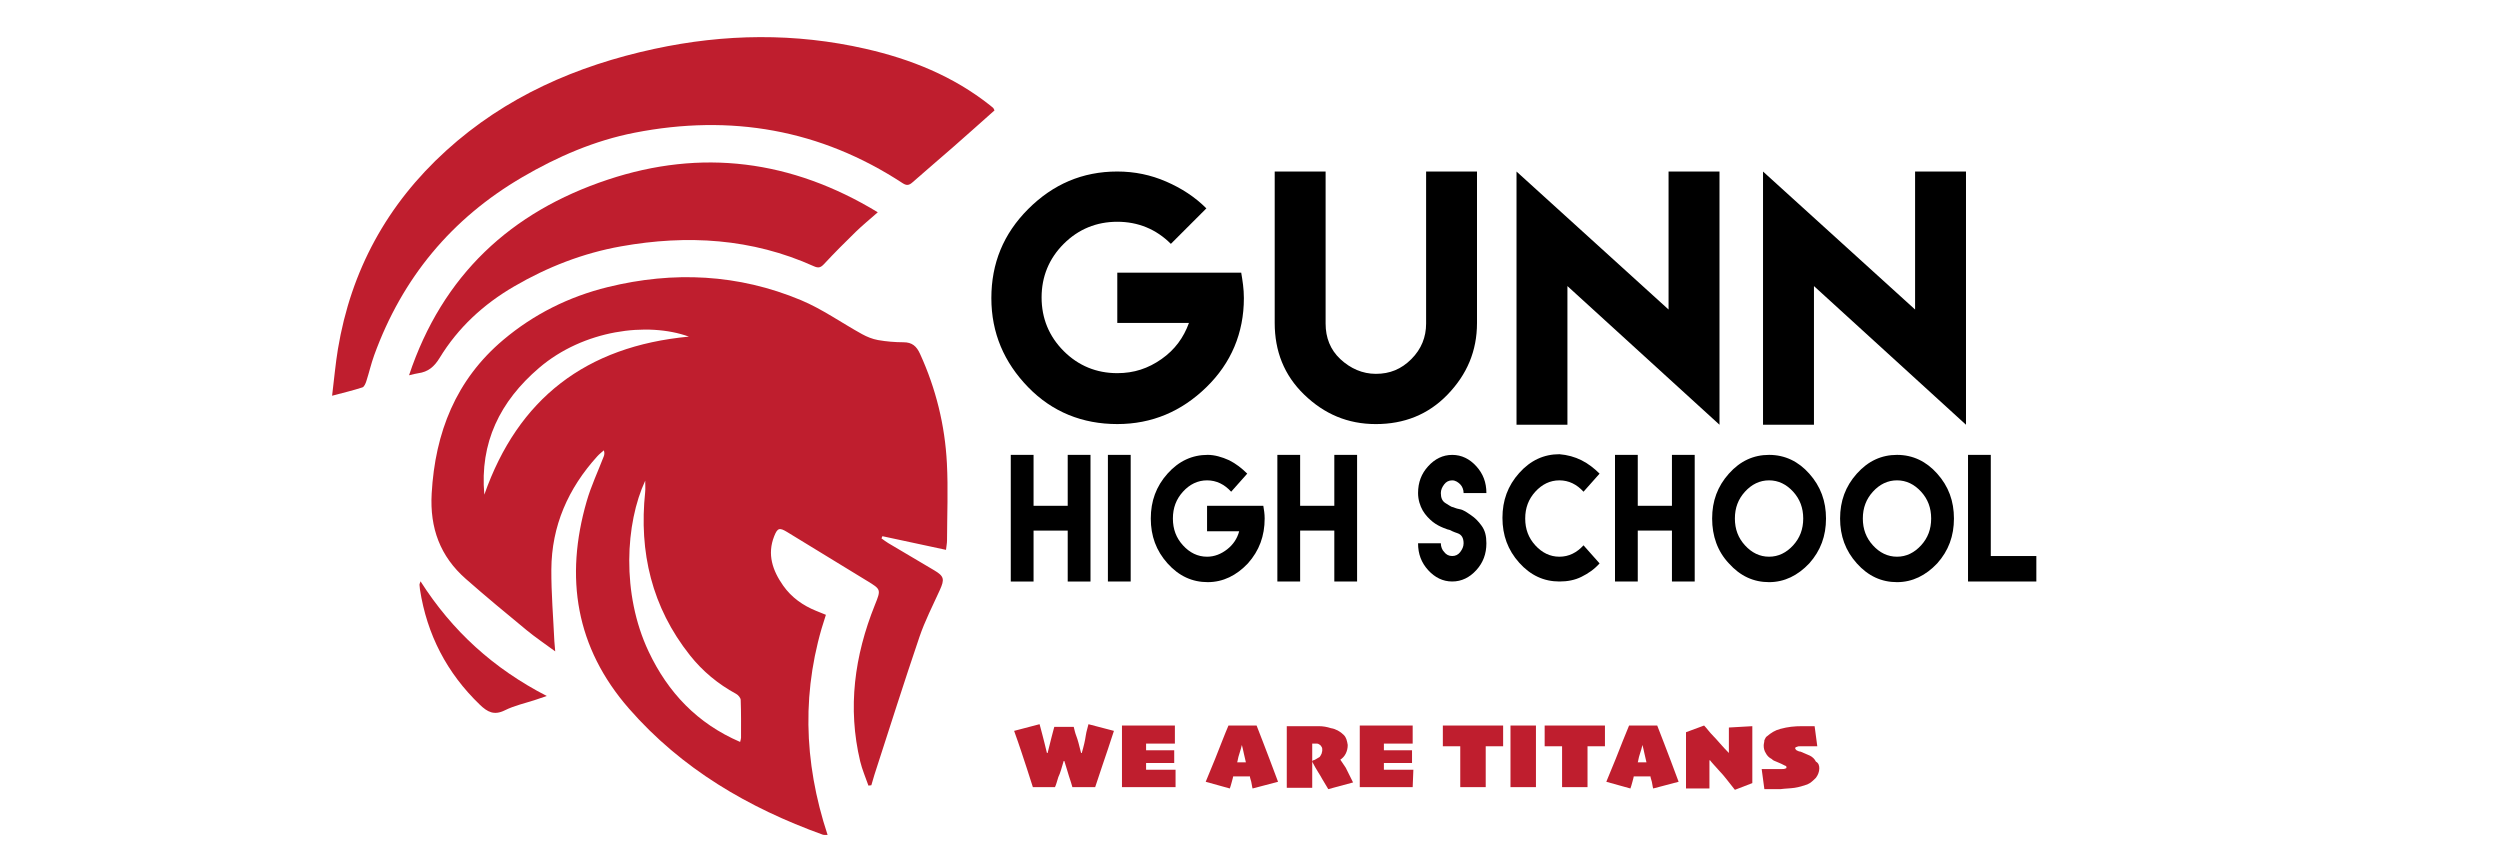 <?xml version="1.0" encoding="utf-8"?>
<!-- Generator: Adobe Illustrator 16.0.4, SVG Export Plug-In . SVG Version: 6.00 Build 0)  -->
<!DOCTYPE svg PUBLIC "-//W3C//DTD SVG 1.1//EN" "http://www.w3.org/Graphics/SVG/1.1/DTD/svg11.dtd">
<svg version="1.1" id="Gunn_Logo" xmlns="http://www.w3.org/2000/svg" xmlns:xlink="http://www.w3.org/1999/xlink" x="0px" y="0px"
	 width="201px" height="69px" viewBox="0 0 201 69" enable-background="new 0 0 201 69" xml:space="preserve">
<g id="Gunn_">
	<g enable-background="new    ">
		<path d="M93.761,14.599c1.239,0.538,2.316,1.238,3.231,2.154l-2.854,2.854c-1.185-1.185-2.639-1.777-4.308-1.777
			c-1.67,0-3.124,0.593-4.309,1.777c-1.185,1.185-1.777,2.64-1.777,4.309c0,1.67,0.593,3.124,1.777,4.309
			c1.185,1.185,2.639,1.777,4.309,1.777c1.346,0,2.477-0.377,3.554-1.131c1.077-0.755,1.778-1.724,2.208-2.908H89.83v-4.04h5.762
			h2.37h1.832c0.107,0.646,0.214,1.292,0.214,2.046c0,2.801-1.023,5.225-3.016,7.163C95,33.072,92.63,34.095,89.83,34.095
			c-2.801,0-5.225-0.97-7.163-2.962c-1.939-1.993-2.962-4.362-2.962-7.163c0-2.8,0.97-5.171,2.962-7.163
			c1.993-1.993,4.362-3.017,7.163-3.017C91.229,13.791,92.522,14.061,93.761,14.599z"/>
		<path d="M118.751,13.791v8.133v4.04c0,2.262-0.808,4.146-2.37,5.763c-1.561,1.616-3.5,2.369-5.763,2.369
			c-2.262,0-4.147-0.808-5.762-2.369c-1.617-1.562-2.37-3.501-2.37-5.763v-4.04v-8.133h4.093v8.133v3.662v0.431
			c0,1.131,0.377,2.1,1.184,2.855c0.809,0.754,1.778,1.185,2.855,1.185c1.13,0,2.047-0.377,2.854-1.185
			c0.81-0.808,1.187-1.777,1.187-2.855v-0.431v-3.662v-8.133H118.751z"/>
		<path d="M134.152,24.886V13.791h4.095v20.358L126.021,23v11.149h-4.093V13.791L134.152,24.886z"/>
		<path d="M153.973,24.886V13.791h4.093v20.358L145.842,23v11.149h-4.095V13.791L153.973,24.886z"/>
	</g>
</g>
<g id="HIGH_SCHOOL">
	<g enable-background="new    ">
		<path d="M83.098,36.572v4.094h2.746v-4.094h1.832v10.181h-1.832v-4.095h-2.746v4.095h-1.832V36.572H83.098z"/>
		<path d="M89.075,36.572h1.832v10.181h-1.832V36.572z"/>
		<path d="M98.824,37.004c0.538,0.27,1.023,0.646,1.454,1.076l-1.292,1.454c-0.539-0.592-1.185-0.914-1.938-0.914
			c-0.754,0-1.401,0.322-1.939,0.914c-0.539,0.595-0.808,1.293-0.808,2.155s0.269,1.562,0.808,2.154
			c0.539,0.592,1.185,0.916,1.939,0.916c0.592,0,1.13-0.216,1.615-0.593c0.484-0.378,0.808-0.862,0.969-1.454h-2.584v-2.047h2.584
			h1.077h0.862c0.055,0.323,0.108,0.646,0.108,1.023c0,1.4-0.433,2.585-1.347,3.608c-0.916,0.969-1.992,1.508-3.231,1.508
			c-1.238,0-2.316-0.485-3.231-1.508c-0.916-1.023-1.346-2.208-1.346-3.608c0-1.399,0.431-2.585,1.346-3.609
			c0.916-1.023,1.993-1.508,3.231-1.508C97.639,36.572,98.23,36.734,98.824,37.004z"/>
		<path d="M104.531,36.572v4.094h2.748v-4.094h1.831v10.181h-1.831v-4.095h-2.748v4.095H102.7V36.572H104.531z"/>
		<path d="M116.057,42.442c-0.268-0.107-0.591-0.269-0.861-0.484c-0.269-0.215-0.591-0.538-0.809-0.914
			c-0.214-0.378-0.375-0.863-0.375-1.401c0-0.861,0.27-1.562,0.809-2.153c0.538-0.594,1.184-0.917,1.938-0.917
			s1.401,0.323,1.939,0.917c0.538,0.591,0.808,1.292,0.808,2.153h-1.832c0-0.27-0.107-0.538-0.269-0.7
			c-0.161-0.161-0.377-0.322-0.646-0.322c-0.269,0-0.483,0.106-0.646,0.322c-0.161,0.216-0.269,0.431-0.269,0.7
			c0,0.376,0.107,0.647,0.377,0.809s0.483,0.323,0.592,0.323c0.054,0,0.216,0.107,0.538,0.162c0.323,0.053,0.594,0.268,0.917,0.483
			c0.322,0.215,0.592,0.485,0.861,0.861c0.269,0.377,0.377,0.809,0.377,1.399c0,0.863-0.27,1.562-0.808,2.156
			c-0.538,0.592-1.186,0.916-1.939,0.916s-1.399-0.324-1.938-0.916c-0.539-0.594-0.809-1.293-0.809-2.156h1.831
			c0,0.27,0.107,0.541,0.269,0.702c0.163,0.214,0.378,0.322,0.646,0.322c0.27,0,0.485-0.108,0.646-0.322
			c0.161-0.216,0.269-0.433,0.269-0.702c0-0.43-0.161-0.699-0.484-0.807c-0.323-0.106-0.539-0.216-0.646-0.269
			C116.489,42.605,116.327,42.552,116.057,42.442z"/>
		<path d="M127.152,37.004c0.539,0.27,1.022,0.646,1.454,1.076l-1.292,1.454c-0.539-0.592-1.185-0.914-1.939-0.914
			c-0.754,0-1.399,0.322-1.939,0.914c-0.538,0.595-0.809,1.293-0.809,2.155s0.271,1.562,0.809,2.154
			c0.54,0.592,1.186,0.916,1.939,0.916c0.755,0,1.4-0.324,1.939-0.916l1.292,1.454c-0.432,0.483-0.915,0.809-1.454,1.077
			c-0.539,0.27-1.131,0.378-1.777,0.378c-1.238,0-2.315-0.486-3.231-1.51c-0.915-1.021-1.347-2.208-1.347-3.608
			s0.432-2.585,1.347-3.607c0.916-1.023,1.993-1.509,3.231-1.509C126.021,36.572,126.613,36.734,127.152,37.004z"/>
		<path d="M131.676,36.572v4.094h2.748v-4.094h1.83v10.181h-1.83v-4.095h-2.748v4.095h-1.83V36.572H131.676z"/>
		<path d="M145.464,38.08c0.915,1.024,1.347,2.21,1.347,3.609c0,1.4-0.432,2.585-1.347,3.608c-0.915,0.969-1.992,1.508-3.231,1.508
			c-1.238,0-2.316-0.485-3.23-1.508c-0.916-0.971-1.347-2.208-1.347-3.608c0-1.399,0.431-2.585,1.347-3.609
			c0.914-1.023,1.992-1.508,3.23-1.508C143.526,36.572,144.603,37.111,145.464,38.08z M140.294,39.534
			c-0.54,0.595-0.809,1.293-0.809,2.155s0.269,1.562,0.809,2.154c0.539,0.592,1.185,0.916,1.938,0.916s1.4-0.324,1.94-0.916
			c0.537-0.593,0.807-1.292,0.807-2.154s-0.27-1.561-0.807-2.155c-0.54-0.592-1.187-0.914-1.94-0.914S140.833,38.942,140.294,39.534
			z"/>
		<path d="M155.751,38.08c0.916,1.024,1.346,2.21,1.346,3.609c0,1.4-0.43,2.585-1.346,3.608c-0.915,0.969-1.993,1.508-3.23,1.508
			c-1.241,0-2.317-0.485-3.232-1.508c-0.916-1.023-1.346-2.208-1.346-3.608c0-1.399,0.43-2.585,1.346-3.609
			c0.915-1.023,1.991-1.508,3.232-1.508C153.812,36.572,154.889,37.111,155.751,38.08z M150.58,39.534
			c-0.538,0.595-0.808,1.293-0.808,2.155s0.27,1.562,0.808,2.154c0.538,0.592,1.186,0.916,1.94,0.916
			c0.752,0,1.397-0.324,1.938-0.916c0.539-0.593,0.807-1.292,0.807-2.154s-0.268-1.561-0.807-2.155
			c-0.54-0.592-1.186-0.914-1.938-0.914C151.766,38.62,151.118,38.942,150.58,39.534z"/>
		<path d="M160.059,36.572v8.133h3.663v2.048h-5.493V36.572H160.059z"/>
	</g>
</g>
<g id="Helmet_1_">
	<g id="Helmet_Paths">
		<path fill-rule="evenodd" clip-rule="evenodd" fill="#BF1E2E" d="M70.871,43.287c0.18,0.127,0.352,0.265,0.541,0.377
			c1.23,0.732,2.466,1.457,3.697,2.188c0.802,0.477,0.849,0.716,0.449,1.596c-0.565,1.245-1.196,2.471-1.635,3.761
			C72.67,54.893,71.5,58.603,70.3,62.303c-0.089,0.275-0.163,0.554-0.244,0.831c-0.079,0.008-0.156,0.02-0.234,0.029
			c-0.224-0.649-0.504-1.285-0.663-1.949c-1.028-4.317-0.457-8.493,1.177-12.564c0.505-1.26,0.509-1.258-0.637-1.956
			c-2.135-1.304-4.269-2.608-6.403-3.913c-0.619-0.378-0.784-0.345-1.049,0.324c-0.584,1.466-0.13,2.77,0.719,3.978
			c0.67,0.953,1.59,1.602,2.665,2.036c0.234,0.097,0.47,0.19,0.771,0.312c-1.978,5.906-1.816,11.784,0.136,17.699
			c-0.188-0.009-0.295,0.011-0.384-0.021c-5.986-2.16-11.346-5.287-15.581-10.134c-4.289-4.91-5.178-10.537-3.402-16.678
			c0.354-1.226,0.907-2.396,1.366-3.591c0.05-0.131,0.086-0.269,0.013-0.5c-0.175,0.156-0.365,0.301-0.522,0.474
			c-2.347,2.586-3.682,5.603-3.7,9.115c-0.009,1.92,0.154,3.841,0.242,5.761c0.009,0.202,0.034,0.402,0.069,0.815
			c-0.875-0.645-1.614-1.139-2.297-1.704c-1.646-1.354-3.29-2.716-4.891-4.124c-2.063-1.813-2.902-4.083-2.745-6.862
			c0.278-4.916,1.954-9.15,5.757-12.355c2.445-2.061,5.276-3.476,8.401-4.244c5.287-1.299,10.499-1.052,15.533,1.05
			c1.718,0.718,3.271,1.829,4.915,2.734c0.396,0.218,0.838,0.396,1.28,0.475c0.671,0.118,1.361,0.176,2.043,0.177
			c0.696,0,1.052,0.311,1.336,0.933c1.278,2.799,2.002,5.738,2.159,8.794c0.107,2.066,0.018,4.143,0.01,6.215
			c-0.001,0.21-0.044,0.419-0.082,0.748c-1.737-0.372-3.426-0.733-5.114-1.098C70.919,43.169,70.895,43.229,70.871,43.287z
			 M59.506,59.652c0.04-0.176,0.073-0.254,0.073-0.332c0-1.017,0.012-2.032-0.027-3.048c-0.006-0.17-0.203-0.396-0.371-0.487
			c-1.449-0.787-2.695-1.818-3.715-3.106c-3.058-3.86-4.102-8.28-3.594-13.123c0.026-0.249,0.004-0.502,0.004-0.911
			c-1.588,3.41-1.926,9.08,0.27,13.733C53.704,55.68,56.063,58.169,59.506,59.652z M38.94,39.77
			c2.712-7.724,8.168-11.929,16.448-12.706c-3.317-1.204-8.474-0.541-12.046,2.514C40.199,32.266,38.564,35.588,38.94,39.77z"/>
		<path fill-rule="evenodd" clip-rule="evenodd" fill="#BF1E2E" d="M79.958,8.876c-1.126,1-2.237,1.996-3.36,2.979
			c-1.077,0.943-2.172,1.867-3.245,2.815c-0.269,0.238-0.469,0.261-0.782,0.057c-6.617-4.333-13.832-5.564-21.54-4.058
			c-3.218,0.628-6.194,1.917-9.022,3.567c-5.711,3.332-9.671,8.119-11.924,14.323c-0.247,0.682-0.408,1.395-0.631,2.085
			c-0.061,0.188-0.17,0.456-0.318,0.503c-0.743,0.242-1.507,0.423-2.435,0.67c0.166-1.347,0.27-2.554,0.467-3.746
			c1.049-6.324,3.957-11.647,8.701-15.957c4.783-4.343,10.485-6.832,16.731-8.182c5.657-1.223,11.328-1.3,16.985-0.01
			c3.644,0.83,7.056,2.2,10.018,4.549c0.084,0.066,0.168,0.131,0.248,0.204C79.881,8.703,79.893,8.75,79.958,8.876z"/>
		<path fill-rule="evenodd" clip-rule="evenodd" fill="#BF1E2E" d="M32.887,30.172c2.691-8.063,8.198-13.141,15.978-15.727
			c7.531-2.504,14.773-1.589,21.709,2.622c-0.664,0.585-1.239,1.054-1.768,1.568c-0.87,0.846-1.728,1.708-2.555,2.596
			c-0.264,0.283-0.449,0.34-0.811,0.177c-4.99-2.249-10.193-2.551-15.51-1.602c-3.058,0.546-5.907,1.657-8.6,3.225
			c-2.474,1.441-4.504,3.317-5.987,5.749c-0.432,0.708-0.926,1.122-1.719,1.228C33.435,30.033,33.251,30.089,32.887,30.172z"/>
		<path fill-rule="evenodd" clip-rule="evenodd" fill="#BF1E2E" d="M33.809,46.737c2.553,4.002,5.865,7.013,10.151,9.221
			c-0.429,0.146-0.659,0.227-0.891,0.303c-0.832,0.276-1.707,0.462-2.482,0.849c-0.862,0.427-1.393,0.14-2.007-0.45
			c-2.654-2.552-4.251-5.638-4.816-9.268c-0.02-0.126-0.03-0.256-0.038-0.382C33.724,46.97,33.748,46.931,33.809,46.737z"/>
	</g>
</g>
<g id="Titans">
	<path fill="#BF1E2E" d="M89.56,58.762c-0.323,1.023-0.646,1.94-0.916,2.748l-0.592,1.776h-1.832
		c-0.054-0.216-0.161-0.538-0.269-0.862c-0.108-0.323-0.215-0.754-0.377-1.238h-0.054c-0.162,0.538-0.27,0.97-0.431,1.293
		c-0.107,0.323-0.162,0.592-0.269,0.808h-1.777l-0.485-1.509c-0.269-0.808-0.592-1.83-1.023-3.016l2.046-0.537
		c0.054,0.16,0.107,0.429,0.215,0.807s0.215,0.863,0.377,1.508h0.054l0.323-1.291c0.108-0.378,0.162-0.647,0.215-0.81h1.562
		c0.054,0.215,0.108,0.484,0.215,0.754c0.107,0.269,0.216,0.702,0.377,1.347h0.054c0.161-0.539,0.27-1.022,0.323-1.4
		c0.054-0.377,0.162-0.646,0.216-0.914L89.56,58.762z"/>
	<path fill="#BF1E2E" d="M94.515,63.286h-4.309v-0.754c0-0.377,0-1.022,0-1.886c0-0.27,0-0.646,0-1.076v-1.238h4.255v1.453h-2.316
		v0.538h2.262v1.024h-2.262v0.538h2.37V63.286z"/>
	<path fill="#BF1E2E" d="M102.755,62.855l-2.047,0.539c-0.054-0.162-0.054-0.324-0.108-0.539c-0.054-0.216-0.106-0.323-0.106-0.432
		h-1.347c0,0.055-0.054,0.216-0.108,0.432c-0.054,0.215-0.107,0.377-0.161,0.539l-1.939-0.539l0.754-1.832
		c0.431-1.076,0.753-1.938,1.077-2.691h2.261c0.323,0.86,0.701,1.776,1.077,2.799L102.755,62.855z M100.169,61.292l-0.161-0.699
		c-0.053-0.27-0.107-0.484-0.161-0.698l0,0c-0.054,0.214-0.108,0.429-0.216,0.752s-0.107,0.484-0.162,0.646H100.169L100.169,61.292z
		"/>
	<path fill="#BF1E2E" d="M108.787,62.908l-1.993,0.539l-0.484-0.808c-0.162-0.323-0.485-0.754-0.808-1.4l0.055-0.108
		c0.107,0,0.161-0.053,0.268-0.107c0.108-0.054,0.161-0.107,0.27-0.16c0.054-0.055,0.108-0.161,0.162-0.271
		c0-0.054,0.054-0.161,0.054-0.27c0-0.106,0-0.215-0.054-0.268c-0.054-0.108-0.108-0.161-0.216-0.217
		c-0.055-0.054-0.161-0.054-0.216-0.054c-0.054,0-0.16,0-0.214,0h-0.108c0,0.054,0,0.215,0,0.432v2.154c0,0.323,0,0.646,0,0.97
		h-2.046v-0.862c0-0.323,0-0.916,0-1.776c0-0.271,0-0.646,0-1.078v-1.239h1.185c0.592,0,1.023,0,1.399,0
		c0.324,0,0.646,0.054,0.97,0.161c0.378,0.055,0.753,0.27,1.023,0.539c0.216,0.215,0.269,0.485,0.323,0.81
		c0,0.269-0.055,0.482-0.16,0.698c-0.108,0.216-0.271,0.377-0.434,0.485l0,0l0.434,0.646L108.787,62.908z"/>
	<path fill="#BF1E2E" d="M113.579,63.286h-4.254v-0.754c0-0.377,0-1.022,0-1.886c0-0.27,0-0.646,0-1.076v-1.238h4.254v1.453h-2.314
		v0.538h2.262v1.024h-2.262v0.538h2.37L113.579,63.286z"/>
	<path fill="#BF1E2E" d="M120.851,60h-1.399v0.646c0,0.217,0,0.432,0,0.701c0,0.43,0,0.753,0,1.076v0.862h-2.047
		c0-0.216,0-0.484,0-0.754v-1.83c0-0.218,0-0.433,0-0.702h-1.4v-1.668h4.847V60z"/>
	<path fill="#BF1E2E" d="M123.49,63.286h-2.047c0-0.27,0-0.646,0-1.078c0-0.431,0-0.969,0-1.562c0-0.27,0-0.646,0-1.076
		c0-0.432,0-0.809,0-1.238h2.047c0,0.321,0,0.699,0,1.077c0,0.376,0,0.808,0,1.184c0,0.646,0,1.131,0,1.455
		C123.49,62.371,123.49,62.855,123.49,63.286z"/>
	<path fill="#BF1E2E" d="M129.037,60h-1.4c0,0.217,0,0.432,0,0.646v1.777c0,0.324,0,0.593,0,0.862h-2.046v-0.754
		c0-0.271,0-0.646,0-1.185v-0.646c0-0.218,0-0.433,0-0.702h-1.4v-1.668h4.847V60z"/>
	<path fill="#BF1E2E" d="M134.961,62.855l-2.045,0.539c-0.055-0.162-0.055-0.324-0.108-0.539c-0.054-0.216-0.108-0.323-0.108-0.432
		h-1.346c0,0.055-0.053,0.216-0.107,0.432c-0.055,0.215-0.107,0.377-0.162,0.539l-1.938-0.539l0.753-1.832
		c0.432-1.076,0.755-1.938,1.078-2.691h2.262c0.324,0.86,0.7,1.776,1.077,2.799L134.961,62.855z M132.376,61.292l-0.161-0.699
		c-0.054-0.27-0.107-0.484-0.162-0.698l0,0c-0.053,0.214-0.105,0.429-0.215,0.752c-0.108,0.323-0.108,0.484-0.162,0.646H132.376
		L132.376,61.292z"/>
	<path fill="#BF1E2E" d="M140.887,58.385v1.239c0,0.323,0,0.646,0,0.969s0,0.808,0,1.293v1.076l-1.401,0.54
		c-0.483-0.594-0.861-1.131-1.238-1.509c-0.377-0.431-0.646-0.701-0.755-0.862h-0.054c0,0.379,0,0.755,0,1.24v1.023h-1.884
		c0-0.216,0-0.539,0-1.023c0-0.485,0-0.971,0-1.562c0-0.216,0-0.539,0-0.861c0-0.323,0-0.699,0-1.077l1.454-0.538
		c0.215,0.214,0.43,0.538,0.754,0.86c0.323,0.324,0.7,0.808,1.239,1.347l0,0c0-0.27,0-0.645,0-0.969c0-0.322,0-0.7,0-1.078
		L140.887,58.385z"/>
	<path fill="#BF1E2E" d="M146.272,61.777c0,0.271-0.108,0.539-0.27,0.755c-0.216,0.216-0.433,0.43-0.7,0.538
		c-0.323,0.108-0.647,0.216-1.023,0.271c-0.377,0.054-0.753,0.054-1.131,0.106h-0.81h-0.483l-0.216-1.615h0.431h0.485h0.323h0.377
		c0.108,0,0.216,0,0.322-0.055c0.055,0,0.055-0.054,0.055-0.107s-0.055-0.107-0.106-0.107c-0.108-0.053-0.217-0.107-0.325-0.162
		l-0.375-0.161c-0.162-0.054-0.271-0.108-0.379-0.216c-0.215-0.107-0.377-0.269-0.483-0.484c-0.108-0.162-0.162-0.376-0.162-0.592
		c0-0.162,0.054-0.271,0.054-0.431c0.054-0.107,0.108-0.27,0.215-0.324c0.322-0.27,0.646-0.484,1.078-0.592
		c0.592-0.162,1.131-0.216,1.722-0.216h0.7h0.325L146.11,60h-0.323h-0.755h-0.322c-0.107,0-0.161,0-0.269,0.056
		c-0.056,0-0.108,0.053-0.108,0.107c0,0.054,0.053,0.106,0.108,0.16c0.107,0.054,0.214,0.108,0.322,0.108l0.378,0.161
		c0.107,0.054,0.269,0.109,0.375,0.162c0.216,0.108,0.379,0.269,0.486,0.484C146.217,61.348,146.272,61.562,146.272,61.777z"/>
</g>
</svg>
